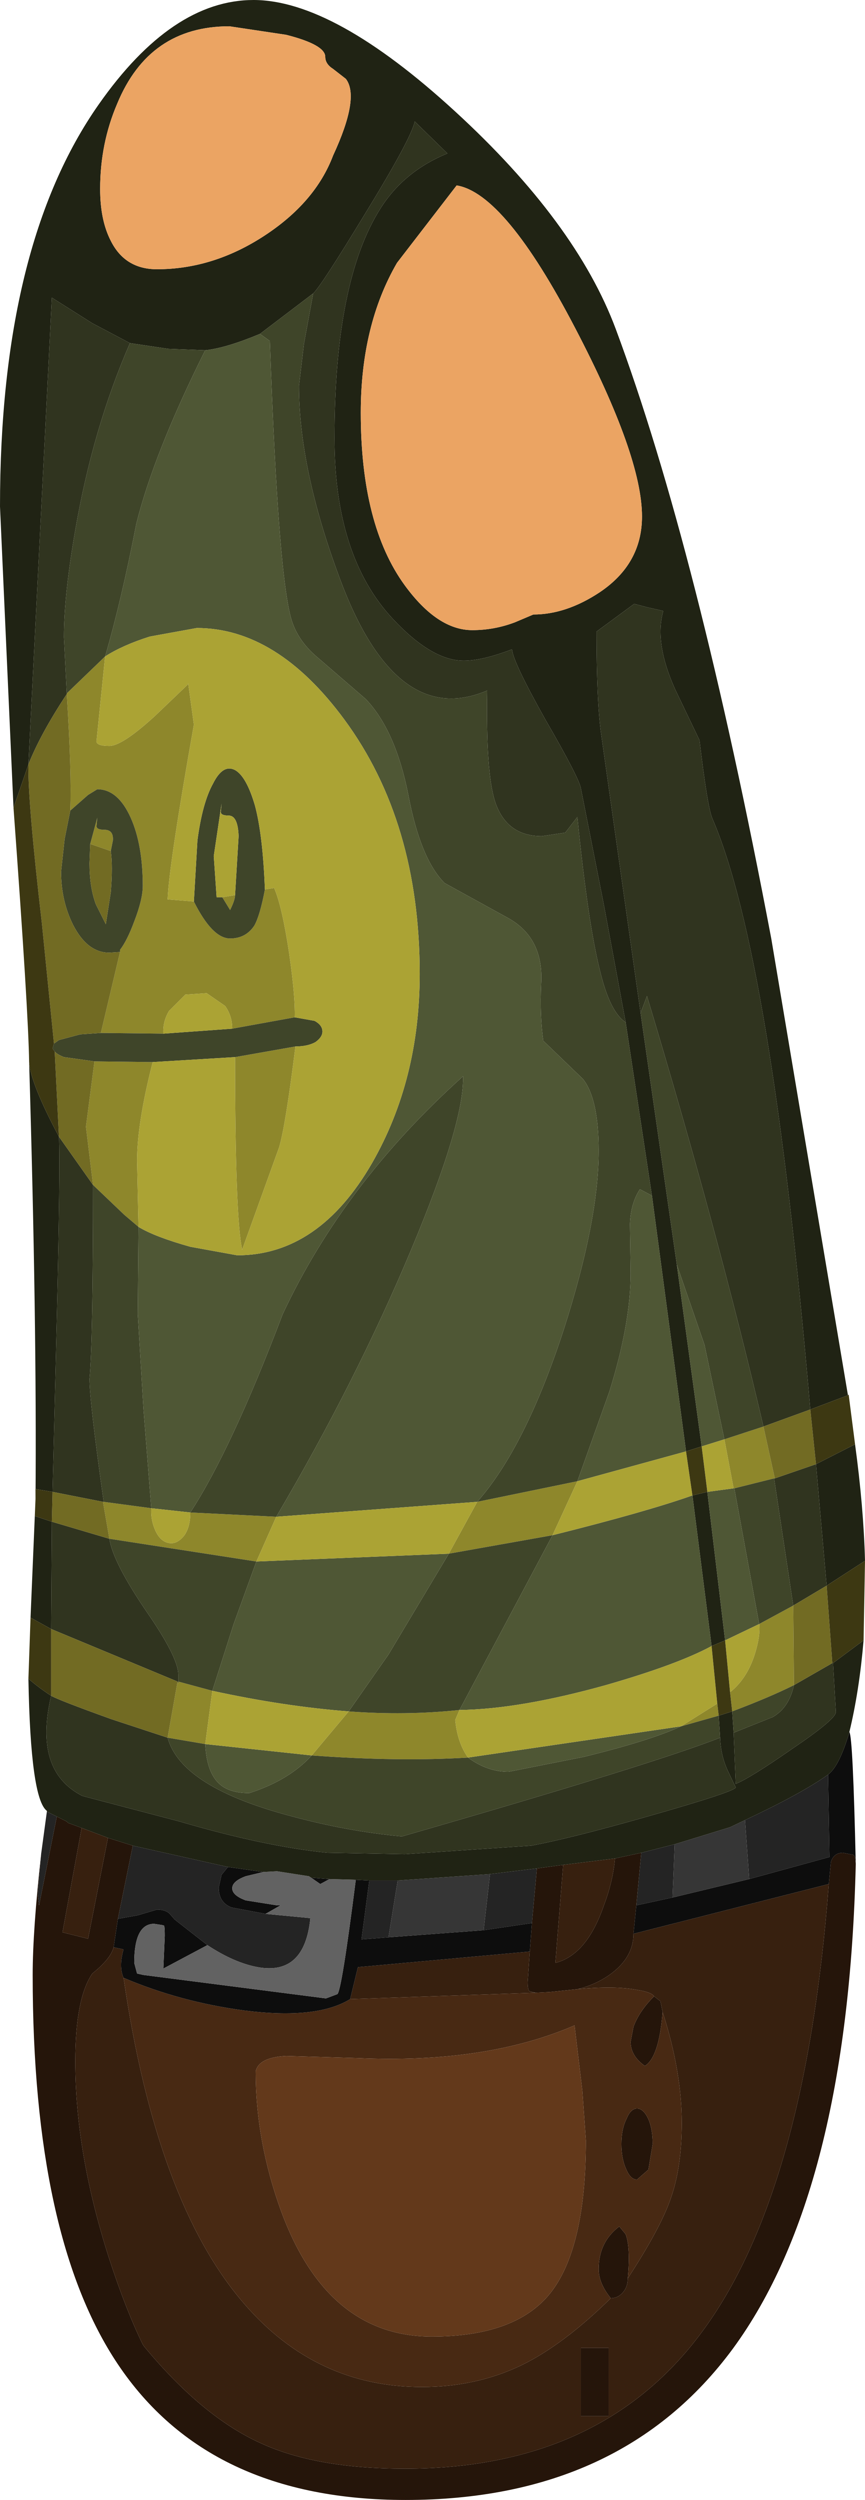 <?xml version="1.0" encoding="UTF-8" standalone="no"?>
<svg xmlns:ffdec="https://www.free-decompiler.com/flash" xmlns:xlink="http://www.w3.org/1999/xlink" ffdec:objectType="shape" height="175.95px" width="60.9px" xmlns="http://www.w3.org/2000/svg">
  <g transform="matrix(1.0, 0.0, 0.0, 1.0, 23.3, 138.25)">
    <path d="M-20.4 -7.8 L-20.0 -10.75 -19.3 -10.4 -20.55 -4.15 -20.65 -4.95 -20.4 -7.8 M2.7 -5.9 L4.7 -5.9 4.05 -1.9 2.15 -1.75 2.7 -5.9 M11.2 -6.35 L14.5 -6.75 14.15 -2.9 10.75 -2.4 11.2 -6.35 M21.85 -7.85 L24.2 -8.45 24.05 -4.7 21.5 -4.15 21.85 -7.85 M29.15 -10.15 Q33.1 -12.0 35.0 -13.35 L35.1 -7.55 29.45 -6.0 29.15 -10.15 M-8.7 -1.35 L-11.0 -3.15 -11.35 -3.55 Q-11.65 -3.85 -12.25 -3.85 L-13.6 -3.45 -15.0 -3.2 -13.95 -8.35 -7.25 -6.85 -7.7 -6.3 -7.9 -5.4 Q-7.9 -4.35 -7.0 -4.0 L-4.6 -3.55 -1.45 -3.25 Q-1.85 0.8 -5.15 0.2 -6.8 -0.1 -8.7 -1.35" fill="#242424" fill-rule="evenodd" stroke="none"/>
    <path d="M36.95 -7.05 Q36.4 16.0 28.3 27.05 20.45 37.7 5.25 37.7 -8.6 37.7 -15.0 28.15 -21.0 19.2 -21.0 0.75 -21.0 -2.4 -20.4 -7.8 L-20.65 -4.95 -20.55 -4.15 -19.3 -10.4 -18.6 -10.05 -18.5 -9.95 -17.55 -9.6 -18.9 -2.25 -17.1 -1.8 -15.7 -8.9 -13.95 -8.35 -15.0 -3.2 -15.3 -1.2 Q-15.5 -0.4 -16.8 0.65 -18.0 2.4 -18.0 6.85 -18.0 13.25 -15.65 20.6 -14.45 24.3 -13.25 26.75 L-13.15 26.9 Q-9.05 31.85 -4.95 33.7 -1.05 35.5 5.2 35.5 19.0 35.5 26.1 25.9 33.4 16.1 35.05 -5.65 L35.2 -7.2 Q35.4 -7.85 36.05 -7.85 L36.8 -7.7 36.9 -7.55 36.95 -7.05 M14.5 -6.75 L16.35 -7.0 15.8 -0.1 Q18.0 -0.65 19.2 -4.1 19.85 -5.8 20.0 -7.45 L21.85 -7.85 21.5 -4.15 21.3 -2.15 Q21.3 -0.45 19.6 0.75 18.6 1.45 17.35 1.75 L15.4 1.95 14.4 2.0 14.0 1.9 Q13.85 1.85 13.85 1.25 L14.0 -0.9 14.15 -2.9 14.5 -6.75 M22.75 2.25 L23.2 2.6 23.35 3.35 Q23.1 6.55 22.1 7.15 21.1 6.45 21.1 5.45 L21.3 4.4 Q21.7 3.3 22.75 2.25 M20.9 22.1 Q20.9 22.7 20.55 23.1 20.2 23.5 19.7 23.5 18.85 22.45 18.85 21.45 18.85 19.55 20.3 18.45 L20.75 19.0 Q21.1 19.95 20.9 22.1 M21.55 10.15 Q22.0 10.15 22.35 10.9 22.65 11.6 22.65 12.65 L22.35 14.45 21.55 15.15 Q21.1 15.15 20.8 14.45 20.45 13.7 20.45 12.65 20.45 11.6 20.8 10.9 21.1 10.15 21.55 10.15 M19.55 27.0 L19.55 31.8 17.6 31.8 17.6 27.0 19.55 27.0" fill="#25150a" fill-rule="evenodd" stroke="none"/>
    <path d="M16.35 -7.0 L20.0 -7.45 Q19.85 -5.8 19.2 -4.1 18.0 -0.65 15.8 -0.1 L16.35 -7.0 M-15.3 -1.2 L-14.6 -1.05 Q-14.95 0.15 -14.6 0.95 -12.3 16.75 -6.1 23.9 -1.05 29.75 6.4 29.75 10.25 29.75 13.45 28.2 16.4 26.75 19.7 23.5 20.2 23.5 20.55 23.1 20.9 22.7 20.9 22.1 23.25 18.5 23.95 16.4 24.7 14.25 24.7 11.15 24.7 7.55 23.35 3.35 L23.2 2.6 22.75 2.25 Q22.55 1.95 21.55 1.8 20.0 1.5 17.35 1.75 18.6 1.45 19.6 0.75 21.3 -0.45 21.3 -2.15 L35.05 -5.65 Q33.4 16.1 26.1 25.9 19.0 35.5 5.2 35.5 -1.05 35.5 -4.95 33.7 -9.05 31.85 -13.15 26.9 L-13.25 26.75 Q-14.45 24.3 -15.65 20.6 -18.0 13.25 -18.0 6.85 -18.0 2.4 -16.8 0.65 -15.5 -0.4 -15.3 -1.2 M1.35 2.45 L1.9 0.2 14.0 -0.9 13.85 1.25 Q13.85 1.85 14.0 1.9 L14.4 2.0 1.35 2.45 M-17.55 -9.6 L-15.7 -8.9 -17.1 -1.8 -18.9 -2.25 -17.55 -9.6 M19.55 27.0 L17.6 27.0 17.6 31.8 19.55 31.8 19.55 27.0" fill="#37200f" fill-rule="evenodd" stroke="none"/>
    <path d="M-14.6 0.95 Q-10.6 2.65 -6.1 3.25 -1.0 3.9 1.35 2.45 L14.4 2.0 15.4 1.95 17.35 1.75 Q20.0 1.5 21.55 1.8 22.55 1.95 22.75 2.25 21.7 3.3 21.3 4.4 L21.1 5.45 Q21.1 6.45 22.1 7.15 23.1 6.55 23.35 3.35 24.7 7.55 24.7 11.15 24.7 14.25 23.95 16.4 23.25 18.5 20.9 22.1 21.1 19.95 20.75 19.0 L20.3 18.45 Q18.85 19.55 18.85 21.45 18.85 22.45 19.7 23.5 16.4 26.75 13.45 28.2 10.25 29.75 6.4 29.75 -1.05 29.75 -6.1 23.9 -12.3 16.75 -14.6 0.95 M-3.5 17.4 Q-0.25 26.2 7.1 26.2 12.95 26.2 15.4 23.2 17.95 20.05 17.95 12.4 L17.7 8.9 17.15 4.3 Q10.9 7.0 1.9 6.6 L-3.15 6.45 Q-5.1 6.55 -5.3 7.55 -5.3 12.45 -3.5 17.4 M21.55 10.15 Q21.1 10.15 20.8 10.9 20.45 11.6 20.45 12.65 20.45 13.7 20.8 14.45 21.1 15.15 21.55 15.15 L22.35 14.45 22.65 12.65 Q22.65 11.6 22.35 10.9 22.0 10.15 21.55 10.15" fill="#482913" fill-rule="evenodd" stroke="none"/>
    <path d="M-3.5 17.4 Q-5.3 12.45 -5.3 7.55 -5.1 6.55 -3.15 6.45 L1.9 6.6 Q10.9 7.0 17.15 4.3 L17.7 8.9 17.95 12.4 Q17.95 20.05 15.4 23.2 12.95 26.2 7.1 26.2 -0.25 26.2 -3.5 17.4" fill="#63391b" fill-rule="evenodd" stroke="none"/>
    <path d="M36.5 -16.35 Q36.75 -16.0 36.95 -7.05 L36.9 -7.55 36.8 -7.7 36.05 -7.85 Q35.4 -7.85 35.2 -7.2 L35.05 -5.65 21.3 -2.15 21.5 -4.15 24.05 -4.7 29.45 -6.0 35.1 -7.55 35.0 -13.35 Q35.8 -13.95 36.5 -16.35 M1.75 -5.95 L2.7 -5.9 2.15 -1.75 4.05 -1.9 10.75 -2.4 14.15 -2.9 14.0 -0.9 1.9 0.2 1.35 2.45 Q-1.0 3.9 -6.1 3.25 -10.6 2.65 -14.6 0.95 -14.95 0.15 -14.6 -1.05 L-15.3 -1.2 -15.0 -3.2 -13.6 -3.45 -12.25 -3.85 Q-11.65 -3.85 -11.35 -3.55 L-11.0 -3.15 -8.7 -1.35 -11.8 0.3 -11.7 -2.0 Q-11.7 -2.9 -11.8 -2.7 L-11.8 -2.75 -12.45 -2.85 Q-13.85 -2.85 -13.85 -0.1 L-13.65 0.65 -13.2 0.75 -0.35 2.4 0.45 2.1 Q0.75 1.9 1.75 -5.95 M-7.25 -6.85 L-4.75 -6.5 -6.0 -6.2 Q-6.95 -5.85 -6.95 -5.35 -6.95 -4.85 -6.0 -4.5 L-3.8 -4.15 -3.55 -4.15 -4.6 -3.55 -7.0 -4.0 Q-7.9 -4.35 -7.9 -5.4 L-7.7 -6.3 -7.25 -6.85 M-1.4 -6.1 L-0.1 -6.0 -0.75 -5.65 -1.4 -6.1" fill="#0d0d0d" fill-rule="evenodd" stroke="none"/>
    <path d="M4.7 -5.9 L11.2 -6.35 10.75 -2.4 4.05 -1.9 4.7 -5.9 M24.2 -8.45 L28.1 -9.65 29.15 -10.15 29.45 -6.0 24.05 -4.7 24.2 -8.45" fill="#363636" fill-rule="evenodd" stroke="none"/>
    <path d="M1.75 -5.95 Q0.75 1.9 0.45 2.1 L-0.35 2.4 -13.2 0.75 -13.65 0.65 -13.85 -0.1 Q-13.85 -2.85 -12.45 -2.85 L-11.8 -2.75 -11.8 -2.7 Q-11.7 -2.9 -11.7 -2.0 L-11.8 0.3 -8.7 -1.35 Q-6.8 -0.1 -5.15 0.2 -1.85 0.8 -1.45 -3.25 L-4.6 -3.55 -3.55 -4.15 -3.8 -4.15 -6.0 -4.5 Q-6.95 -4.85 -6.95 -5.35 -6.95 -5.85 -6.0 -6.2 L-4.75 -6.5 -3.8 -6.55 -1.55 -6.2 -1.4 -6.1 -0.75 -5.65 -0.1 -6.0 1.75 -5.95" fill="#626262" fill-rule="evenodd" stroke="none"/>
    <path d="M10.3 -32.55 L17.35 -34.0 15.6 -30.2 8.3 -28.9 10.3 -32.55 M-9.9 -31.8 L-3.85 -31.5 -5.25 -28.35 -15.6 -29.95 -16.05 -32.55 -16.0 -32.55 -12.65 -32.1 Q-12.7 -31.25 -12.35 -30.5 -12.0 -29.75 -11.4 -29.65 -10.85 -29.55 -10.35 -30.15 -9.9 -30.75 -9.9 -31.8 M28.4 -33.5 L28.35 -33.5 27.7 -36.95 30.45 -37.85 31.25 -34.2 31.2 -34.2 28.4 -33.5 M32.55 -25.25 L32.6 -19.65 Q30.9 -18.8 28.25 -17.8 L28.1 -19.15 Q29.3 -20.1 29.85 -21.85 30.25 -23.15 30.15 -23.95 L32.55 -25.25 M9.05 -17.9 L8.75 -17.2 Q8.9 -15.6 9.65 -14.55 4.75 -14.25 -1.35 -14.7 L1.25 -17.8 Q5.25 -17.5 9.05 -17.9 M27.2 -18.35 L27.3 -17.5 24.65 -16.75 27.2 -18.35 M-18.6 -89.45 L-15.9 -92.05 -16.5 -86.15 Q-16.6 -85.75 -15.6 -85.75 -14.7 -85.75 -12.4 -87.85 L-10.1 -90.05 -10.05 -90.15 -9.65 -87.25 Q-11.4 -77.4 -11.5 -74.95 L-9.65 -74.8 Q-8.35 -72.2 -7.1 -72.2 -6.0 -72.2 -5.4 -73.1 -5.0 -73.8 -4.65 -75.65 L-4.0 -75.75 Q-3.45 -74.5 -2.95 -71.2 -2.5 -68.1 -2.55 -66.65 L-6.95 -65.85 Q-6.95 -66.75 -7.45 -67.45 L-8.75 -68.35 -10.25 -68.25 -11.4 -67.1 Q-11.85 -66.35 -11.8 -65.5 L-16.2 -65.55 -14.85 -71.25 -14.85 -71.3 -14.85 -71.4 Q-14.35 -72.05 -13.85 -73.4 -13.25 -74.95 -13.25 -75.9 -13.25 -78.8 -14.1 -80.7 -15.0 -82.7 -16.45 -82.7 L-17.1 -82.3 -18.35 -81.2 Q-18.25 -83.9 -18.6 -89.4 L-18.6 -89.45 M-2.5 -64.6 Q-3.2 -59.0 -3.65 -57.5 L-6.25 -50.3 Q-6.75 -52.55 -6.75 -63.85 L-2.5 -64.6 M-12.55 -63.5 Q-13.65 -59.2 -13.65 -56.55 L-13.55 -51.9 -14.55 -52.75 -16.75 -54.85 -17.0 -56.9 -17.25 -58.95 -16.65 -63.55 -12.55 -63.5 M-16.95 -78.85 L-16.45 -80.7 -16.5 -80.15 Q-16.55 -79.85 -15.95 -79.85 -15.3 -79.85 -15.35 -79.1 L-15.5 -78.35 -16.95 -78.85 M-7.65 -75.1 L-6.75 -75.25 Q-6.75 -74.9 -7.1 -74.2 L-7.65 -75.1 M-8.85 -15.5 L-11.5 -15.95 -10.8 -19.9 -10.75 -19.75 -10.75 -19.9 -8.35 -19.25 -8.85 -15.5" fill="#8e872b" fill-rule="evenodd" stroke="none"/>
    <path d="M1.05 -132.7 L0.15 -133.4 Q-0.4 -133.75 -0.4 -134.25 -0.4 -135.1 -3.15 -135.8 L-7.15 -136.4 Q-12.8 -136.4 -15.05 -130.95 -16.25 -128.15 -16.25 -124.95 -16.25 -122.75 -15.5 -121.3 -14.5 -119.3 -12.25 -119.3 -8.3 -119.3 -4.7 -121.65 -1.1 -124.0 0.15 -127.3 2.05 -131.4 1.05 -132.7 M20.75 -66.3 L19.2 -74.65 17.6 -82.75 Q17.5 -83.45 15.1 -87.6 12.8 -91.7 12.75 -92.55 10.65 -91.75 9.35 -91.75 7.1 -91.75 4.35 -94.7 0.25 -99.1 0.25 -107.4 0.25 -118.5 3.5 -123.6 5.15 -126.2 8.2 -127.45 L5.9 -129.7 Q5.65 -128.5 2.4 -123.2 -0.7 -118.1 -1.25 -117.6 L-5.0 -114.75 Q-7.4 -113.75 -8.85 -113.6 L-11.45 -113.7 -14.15 -114.1 -16.8 -115.5 -19.65 -117.3 -21.3 -84.45 -22.35 -81.4 -23.3 -102.6 Q-23.3 -121.0 -16.35 -130.9 -11.2 -138.25 -5.45 -138.25 0.2 -138.25 8.75 -130.4 17.25 -122.6 20.05 -115.1 25.8 -99.65 31.0 -72.2 L36.4 -40.05 33.75 -39.05 Q31.0 -71.1 26.85 -80.65 26.5 -81.5 25.95 -86.15 L24.25 -89.7 Q22.75 -93.0 23.4 -95.25 L22.3 -95.5 21.35 -95.75 18.7 -93.8 Q18.7 -89.05 19.0 -86.75 L21.8 -66.95 24.35 -49.25 26.1 -36.45 25.0 -36.1 22.6 -54.1 20.75 -66.3 M4.65 -119.75 Q2.1 -115.35 2.1 -109.2 2.1 -101.3 5.2 -97.05 7.5 -93.9 9.95 -93.9 11.5 -93.9 12.95 -94.45 L14.25 -95.0 Q16.55 -95.0 18.9 -96.55 21.9 -98.55 21.9 -101.9 21.9 -106.15 17.2 -115.15 12.25 -124.65 8.85 -125.2 L4.65 -119.75 M34.15 -35.2 L36.9 -36.6 Q37.5 -32.2 37.6 -28.4 L34.9 -26.65 34.15 -35.2 M26.5 -33.25 L27.75 -22.8 26.8 -22.4 25.45 -33.0 26.5 -33.25 M28.35 -16.3 L28.5 -12.7 Q29.5 -13.1 32.45 -15.15 35.55 -17.25 35.55 -17.75 L35.35 -21.2 37.5 -22.8 Q37.2 -19.25 36.5 -16.35 35.8 -13.95 35.0 -13.35 33.1 -12.0 29.15 -10.15 L28.1 -9.65 24.2 -8.45 21.85 -7.85 20.0 -7.45 16.35 -7.0 14.5 -6.75 11.2 -6.35 4.7 -5.9 2.7 -5.9 1.75 -5.95 -0.1 -6.0 -1.4 -6.1 -1.55 -6.2 -3.8 -6.55 -4.75 -6.5 -7.25 -6.85 -13.95 -8.35 -15.7 -8.9 -17.55 -9.6 -18.5 -9.95 -18.6 -10.05 -19.3 -10.4 -20.0 -10.75 -20.0 -10.8 Q-21.15 -11.65 -21.3 -20.1 -20.55 -19.45 -19.7 -18.9 -20.95 -13.6 -17.5 -11.85 L-10.65 -10.05 Q-4.7 -8.3 -0.25 -7.85 L5.2 -7.75 14.1 -8.35 Q16.8 -8.85 22.1 -10.35 28.45 -12.15 28.5 -12.45 L28.0 -13.5 Q27.45 -14.6 27.4 -15.95 L27.3 -17.5 28.25 -17.8 28.35 -16.3 M-21.15 -24.4 L-20.85 -31.55 -19.65 -31.15 -19.7 -23.6 -21.15 -24.4 M-20.8 -32.75 Q-20.7 -45.15 -21.25 -63.5 -21.15 -62.0 -19.15 -58.25 -19.05 -56.15 -19.3 -45.45 L-19.6 -33.25 -20.8 -33.45 -20.8 -32.75" fill="#202314" fill-rule="evenodd" stroke="none"/>
    <path d="M1.05 -132.7 Q2.05 -131.4 0.15 -127.3 -1.1 -124.0 -4.7 -121.65 -8.3 -119.3 -12.25 -119.3 -14.5 -119.3 -15.5 -121.3 -16.25 -122.75 -16.25 -124.95 -16.25 -128.15 -15.05 -130.95 -12.8 -136.4 -7.15 -136.4 L-3.15 -135.8 Q-0.4 -135.1 -0.4 -134.25 -0.4 -133.75 0.15 -133.4 L1.05 -132.7 M4.65 -119.75 L8.85 -125.2 Q12.25 -124.65 17.2 -115.15 21.9 -106.15 21.9 -101.9 21.9 -98.55 18.9 -96.55 16.55 -95.0 14.25 -95.0 L12.95 -94.45 Q11.5 -93.9 9.95 -93.9 7.5 -93.9 5.2 -97.05 2.1 -101.3 2.1 -109.2 2.1 -115.35 4.65 -119.75" fill="#eba463" fill-rule="evenodd" stroke="none"/>
    <path d="M-1.25 -117.6 Q-0.7 -118.1 2.4 -123.2 5.65 -128.5 5.9 -129.7 L8.2 -127.45 Q5.15 -126.2 3.5 -123.6 0.25 -118.5 0.25 -107.4 0.25 -99.1 4.35 -94.7 7.1 -91.75 9.35 -91.75 10.65 -91.75 12.75 -92.55 12.8 -91.7 15.1 -87.6 17.5 -83.45 17.6 -82.75 L19.2 -74.65 20.75 -66.3 Q19.65 -67.0 18.95 -69.9 18.1 -73.25 17.35 -80.75 L16.5 -79.65 14.85 -79.4 Q12.35 -79.4 11.55 -81.85 10.9 -83.9 11.0 -89.65 4.55 -86.9 0.6 -97.6 -2.25 -105.25 -2.25 -111.1 L-1.9 -114.05 -1.25 -117.6 M21.8 -66.95 L19.0 -86.75 Q18.7 -89.05 18.7 -93.8 L21.35 -95.75 22.3 -95.5 23.4 -95.25 Q22.75 -93.0 24.25 -89.7 L25.95 -86.15 Q26.5 -81.5 26.85 -80.65 31.0 -71.1 33.75 -39.05 L30.45 -37.85 Q27.25 -51.55 22.25 -68.15 L21.8 -66.95 M-21.3 -84.45 L-19.65 -117.3 -16.8 -115.5 -14.15 -114.1 Q-16.75 -108.15 -18.0 -100.95 -18.8 -96.35 -18.8 -93.4 L-18.6 -89.45 -18.6 -89.4 Q-20.45 -86.6 -21.3 -84.45 M31.2 -34.2 L31.25 -34.2 34.15 -35.2 34.9 -26.65 32.55 -25.25 31.2 -34.2 M32.6 -19.65 L35.3 -21.2 35.35 -21.2 35.55 -17.75 Q35.55 -17.25 32.45 -15.15 29.5 -13.1 28.5 -12.7 L28.35 -16.3 31.1 -17.4 Q32.25 -18.05 32.6 -19.65 M27.4 -15.95 Q27.45 -14.6 28.0 -13.5 L28.5 -12.45 Q28.45 -12.15 22.1 -10.35 16.8 -8.85 14.1 -8.35 L5.2 -7.75 -0.25 -7.85 Q-4.7 -8.3 -10.65 -10.05 L-17.5 -11.85 Q-20.95 -13.6 -19.7 -18.9 -19.2 -18.6 -15.45 -17.25 L-11.5 -15.95 Q-10.55 -12.45 -2.7 -10.4 1.2 -9.35 5.0 -9.0 22.7 -14.1 27.4 -15.95 M-16.75 -54.85 Q-16.75 -43.8 -17.0 -41.2 -17.0 -39.65 -16.0 -32.55 L-16.05 -32.55 -19.6 -33.25 -19.3 -45.45 Q-19.05 -56.15 -19.15 -58.25 L-16.75 -54.85 M-19.65 -31.15 L-15.6 -29.95 Q-15.35 -28.3 -13.0 -24.85 -10.75 -21.6 -10.75 -20.4 L-10.75 -19.9 -10.75 -19.75 -10.8 -19.9 -19.7 -23.6 -19.65 -31.15" fill="#30341f" fill-rule="evenodd" stroke="none"/>
    <path d="M-1.25 -117.6 L-1.9 -114.05 -2.25 -111.1 Q-2.25 -105.25 0.6 -97.6 4.55 -86.9 11.0 -89.65 10.9 -83.9 11.55 -81.85 12.35 -79.4 14.85 -79.4 L16.5 -79.65 17.35 -80.75 Q18.1 -73.25 18.95 -69.9 19.65 -67.0 20.75 -66.3 L22.6 -54.1 21.75 -54.55 Q21.1 -53.55 21.05 -52.1 L21.1 -48.65 Q21.1 -45.1 19.6 -40.3 L17.35 -34.0 10.3 -32.55 Q13.7 -36.4 16.4 -44.7 18.85 -52.35 18.85 -57.25 18.85 -60.9 17.75 -62.3 L14.95 -65.0 Q14.7 -66.75 14.8 -69.0 15.0 -72.25 12.45 -73.65 L8.0 -76.1 Q6.3 -77.8 5.45 -82.3 4.55 -86.85 2.45 -89.05 L-0.85 -91.9 Q-2.2 -93.0 -2.7 -94.4 -3.7 -97.15 -4.3 -114.25 L-5.0 -114.75 -1.25 -117.6 M24.35 -49.25 L21.8 -66.95 22.25 -68.15 Q27.25 -51.55 30.45 -37.85 L27.7 -36.95 26.3 -43.6 24.35 -49.25 M-14.15 -114.1 L-11.45 -113.7 -8.85 -113.6 Q-12.45 -106.4 -13.7 -101.4 -14.75 -96.0 -15.9 -92.05 L-18.6 -89.45 -18.8 -93.4 Q-18.8 -96.35 -18.0 -100.95 -16.75 -108.15 -14.15 -114.1 M-9.9 -31.8 Q-7.0 -36.25 -3.4 -45.75 0.9 -54.95 9.3 -62.5 9.4 -59.25 5.65 -50.3 1.75 -41.0 -3.85 -31.5 L-9.9 -31.8 M-13.55 -51.9 L-13.6 -45.75 -13.2 -39.1 -12.65 -32.1 -16.0 -32.55 Q-17.0 -39.65 -17.0 -41.2 -16.75 -43.8 -16.75 -54.85 L-14.55 -52.75 -13.55 -51.9 M28.4 -33.5 L31.2 -34.2 32.55 -25.25 30.15 -23.95 28.4 -33.5 M28.25 -17.8 Q30.9 -18.8 32.6 -19.65 32.25 -18.05 31.1 -17.4 L28.35 -16.3 28.25 -17.8 M8.3 -28.9 L15.6 -30.2 9.05 -17.9 Q5.25 -17.5 1.25 -17.8 L4.05 -21.8 8.3 -28.9 M9.65 -14.55 Q11.0 -13.55 12.5 -13.55 L17.8 -14.6 Q22.5 -15.75 24.65 -16.75 L27.3 -17.5 27.4 -15.95 Q22.7 -14.1 5.0 -9.0 1.2 -9.35 -2.7 -10.4 -10.55 -12.45 -11.5 -15.95 L-8.85 -15.5 Q-8.75 -13.45 -7.8 -12.65 -7.1 -12.05 -5.75 -12.05 -2.95 -12.95 -1.35 -14.7 4.75 -14.25 9.65 -14.55 M-9.65 -74.8 L-9.4 -79.1 Q-9.05 -81.75 -8.3 -83.1 -7.6 -84.5 -6.75 -84.05 -5.95 -83.6 -5.35 -81.55 -4.8 -79.5 -4.65 -75.65 -5.0 -73.8 -5.4 -73.1 -6.0 -72.2 -7.1 -72.2 -8.35 -72.2 -9.65 -74.8 M-2.55 -66.65 L-1.15 -66.4 Q-0.6 -66.1 -0.6 -65.65 -0.6 -65.25 -1.1 -64.9 -1.65 -64.6 -2.5 -64.6 L-6.75 -63.85 -12.55 -63.5 -16.65 -63.55 -18.8 -63.85 Q-19.3 -64.05 -19.45 -64.25 L-19.6 -64.45 -19.5 -64.8 -19.15 -65.05 -17.65 -65.45 -16.2 -65.55 -11.8 -65.5 -6.95 -65.85 -2.55 -66.65 M-18.35 -81.2 L-17.1 -82.3 -16.45 -82.7 Q-15.0 -82.7 -14.1 -80.7 -13.25 -78.8 -13.25 -75.9 -13.25 -74.95 -13.85 -73.4 -14.35 -72.05 -14.85 -71.4 L-14.85 -71.3 -14.85 -71.25 -15.6 -71.2 Q-17.15 -71.2 -18.15 -73.15 -19.0 -74.85 -19.0 -76.9 L-18.75 -79.2 -18.35 -81.2 M-15.5 -78.35 L-15.35 -79.1 Q-15.3 -79.85 -15.95 -79.85 -16.55 -79.85 -16.5 -80.15 L-16.45 -80.7 -16.95 -78.85 -17.0 -77.5 Q-17.0 -75.8 -16.55 -74.6 L-15.85 -73.2 -15.5 -75.45 Q-15.35 -77.3 -15.5 -78.35 M-6.75 -75.25 L-6.5 -79.4 Q-6.55 -80.85 -7.2 -80.85 -7.8 -80.85 -7.75 -81.15 L-7.7 -81.7 -8.25 -78.0 -8.05 -75.1 -7.65 -75.1 -7.1 -74.2 Q-6.75 -74.9 -6.75 -75.25 M-10.75 -19.9 L-10.75 -20.4 Q-10.75 -21.6 -13.0 -24.85 -15.35 -28.3 -15.6 -29.95 L-5.25 -28.35 -6.85 -23.95 -8.35 -19.25 -10.75 -19.9" fill="#3f4529" fill-rule="evenodd" stroke="none"/>
    <path d="M22.6 -54.1 L25.0 -36.1 17.35 -34.0 19.6 -40.3 Q21.1 -45.1 21.1 -48.65 L21.05 -52.1 Q21.1 -53.55 21.75 -54.55 L22.6 -54.1 M26.1 -36.45 L24.35 -49.25 26.3 -43.6 27.7 -36.95 26.1 -36.45 M-8.85 -113.6 Q-7.4 -113.75 -5.0 -114.75 L-4.3 -114.25 Q-3.7 -97.15 -2.7 -94.4 -2.2 -93.0 -0.85 -91.9 L2.45 -89.05 Q4.55 -86.85 5.45 -82.3 6.3 -77.8 8.0 -76.1 L12.45 -73.65 Q15.0 -72.25 14.8 -69.0 14.7 -66.75 14.95 -65.0 L17.75 -62.3 Q18.85 -60.9 18.85 -57.25 18.85 -52.35 16.4 -44.7 13.7 -36.4 10.3 -32.55 L-3.85 -31.5 Q1.75 -41.0 5.65 -50.3 9.4 -59.25 9.3 -62.5 0.9 -54.95 -3.4 -45.75 -7.0 -36.25 -9.9 -31.8 L-12.65 -32.1 -13.2 -39.1 -13.6 -45.75 -13.55 -51.9 Q-12.4 -51.2 -9.9 -50.5 L-6.6 -49.9 Q-0.85 -49.9 2.9 -56.4 6.25 -62.25 6.25 -69.7 6.25 -80.4 0.95 -87.6 -3.8 -94.05 -9.45 -94.05 L-12.75 -93.45 Q-14.65 -92.85 -15.9 -92.05 -14.75 -96.0 -13.7 -101.4 -12.45 -106.4 -8.85 -113.6 M-5.25 -28.35 L8.3 -28.9 4.05 -21.8 1.25 -17.8 Q-3.3 -18.15 -8.35 -19.25 L-6.85 -23.95 -5.25 -28.35 M28.35 -33.5 L28.4 -33.5 30.15 -23.95 27.75 -22.8 26.5 -33.25 28.35 -33.5 M15.6 -30.2 Q22.2 -31.85 25.45 -33.0 L26.8 -22.4 Q24.4 -21.1 19.35 -19.65 13.25 -17.95 9.05 -17.9 L15.6 -30.2 M24.65 -16.75 Q22.5 -15.75 17.8 -14.6 L12.5 -13.55 Q11.0 -13.55 9.65 -14.55 L24.65 -16.75 M-1.35 -14.7 Q-2.95 -12.95 -5.75 -12.05 -7.1 -12.05 -7.8 -12.65 -8.75 -13.45 -8.85 -15.5 L-1.35 -14.7" fill="#4f5735" fill-rule="evenodd" stroke="none"/>
    <path d="M30.45 -37.85 L33.75 -39.05 34.15 -35.2 31.25 -34.2 30.45 -37.85 M32.55 -25.25 L34.9 -26.65 35.3 -21.2 32.6 -19.65 32.55 -25.25 M-11.5 -15.95 L-15.45 -17.25 Q-19.2 -18.6 -19.7 -18.9 L-19.7 -23.6 -10.8 -19.9 -11.5 -15.95 M-18.35 -81.2 L-18.75 -79.2 -19.0 -76.9 Q-19.0 -74.85 -18.15 -73.15 -17.15 -71.2 -15.6 -71.2 L-14.85 -71.25 -16.2 -65.55 -17.65 -65.45 -19.15 -65.05 -19.5 -64.8 -20.35 -73.25 Q-21.35 -81.85 -21.3 -84.45 -20.45 -86.6 -18.6 -89.4 -18.25 -83.9 -18.35 -81.2 M-16.95 -78.85 L-15.5 -78.35 Q-15.35 -77.3 -15.5 -75.45 L-15.85 -73.2 -16.55 -74.6 Q-17.0 -75.8 -17.0 -77.5 L-16.95 -78.85 M-19.45 -64.25 Q-19.3 -64.05 -18.8 -63.85 L-16.65 -63.55 -17.25 -58.95 -17.0 -56.9 -16.75 -54.85 -19.15 -58.25 -19.45 -64.25 M-19.6 -33.25 L-16.05 -32.55 -15.6 -29.95 -19.65 -31.15 -19.6 -33.25" fill="#726b23" fill-rule="evenodd" stroke="none"/>
    <path d="M-3.85 -31.5 L10.3 -32.55 8.3 -28.9 -5.25 -28.35 -3.85 -31.5 M-15.9 -92.05 Q-14.65 -92.85 -12.75 -93.45 L-9.45 -94.05 Q-3.8 -94.05 0.95 -87.6 6.25 -80.4 6.25 -69.7 6.25 -62.25 2.9 -56.4 -0.85 -49.9 -6.6 -49.9 L-9.9 -50.5 Q-12.4 -51.2 -13.55 -51.9 L-13.65 -56.55 Q-13.65 -59.2 -12.55 -63.5 L-6.75 -63.85 Q-6.75 -52.55 -6.25 -50.3 L-3.65 -57.5 Q-3.2 -59.0 -2.5 -64.6 -1.65 -64.6 -1.1 -64.9 -0.6 -65.25 -0.6 -65.65 -0.6 -66.1 -1.15 -66.4 L-2.55 -66.65 Q-2.5 -68.1 -2.95 -71.2 -3.45 -74.5 -4.0 -75.75 L-4.65 -75.65 Q-4.8 -79.5 -5.35 -81.55 -5.95 -83.6 -6.75 -84.05 -7.6 -84.5 -8.3 -83.1 -9.05 -81.75 -9.4 -79.1 L-9.65 -74.8 -11.5 -74.95 Q-11.4 -77.4 -9.65 -87.25 L-10.05 -90.15 -10.1 -90.05 -12.4 -87.85 Q-14.7 -85.75 -15.6 -85.75 -16.6 -85.75 -16.5 -86.15 L-15.9 -92.05 M-12.65 -32.1 L-9.9 -31.8 Q-9.9 -30.75 -10.35 -30.15 -10.85 -29.55 -11.4 -29.65 -12.0 -29.75 -12.35 -30.5 -12.7 -31.25 -12.65 -32.1 M27.7 -36.95 L28.35 -33.5 26.5 -33.25 26.1 -36.45 27.7 -36.95 M27.75 -22.8 L30.15 -23.95 Q30.25 -23.15 29.85 -21.85 29.3 -20.1 28.1 -19.15 L27.75 -22.8 M25.0 -36.1 L25.45 -33.0 Q22.2 -31.85 15.6 -30.2 L17.35 -34.0 25.0 -36.1 M24.65 -16.75 L9.65 -14.55 Q8.9 -15.6 8.75 -17.2 L9.05 -17.9 Q13.25 -17.95 19.35 -19.65 24.4 -21.1 26.8 -22.4 L27.2 -18.35 24.65 -16.75 M1.25 -17.8 L-1.35 -14.7 -8.85 -15.5 -8.35 -19.25 Q-3.3 -18.15 1.25 -17.8 M-11.8 -65.5 Q-11.85 -66.35 -11.4 -67.1 L-10.25 -68.25 -8.75 -68.35 -7.45 -67.45 Q-6.95 -66.75 -6.95 -65.85 L-11.8 -65.5 M-7.65 -75.1 L-8.05 -75.1 -8.25 -78.0 -7.7 -81.7 -7.75 -81.15 Q-7.8 -80.85 -7.2 -80.85 -6.55 -80.85 -6.5 -79.4 L-6.75 -75.25 -7.65 -75.1" fill="#aba334" fill-rule="evenodd" stroke="none"/>
    <path d="M25.0 -36.1 L26.1 -36.45 26.5 -33.25 25.45 -33.0 25.0 -36.1 M33.75 -39.05 L36.4 -40.05 36.45 -40.1 36.9 -36.6 34.15 -35.2 33.75 -39.05 M-22.35 -81.4 L-21.3 -84.45 Q-21.35 -81.85 -20.35 -73.25 L-19.5 -64.8 -19.6 -64.45 -19.45 -64.25 -19.15 -58.25 Q-21.15 -62.0 -21.25 -63.5 -21.3 -67.05 -22.35 -81.4 M35.3 -21.2 L34.9 -26.65 37.6 -28.4 37.5 -22.8 35.35 -21.2 35.3 -21.2 M28.1 -19.15 L28.25 -17.8 27.3 -17.5 27.2 -18.35 26.8 -22.4 27.75 -22.8 28.1 -19.15 M-21.3 -20.1 L-21.15 -24.4 -19.7 -23.6 -19.7 -18.9 Q-20.55 -19.45 -21.3 -20.1 M-20.85 -31.55 L-20.8 -32.75 -20.8 -33.45 -19.6 -33.25 -19.65 -31.15 -20.85 -31.55" fill="#3d3812" fill-rule="evenodd" stroke="none"/>
  </g>
</svg>
